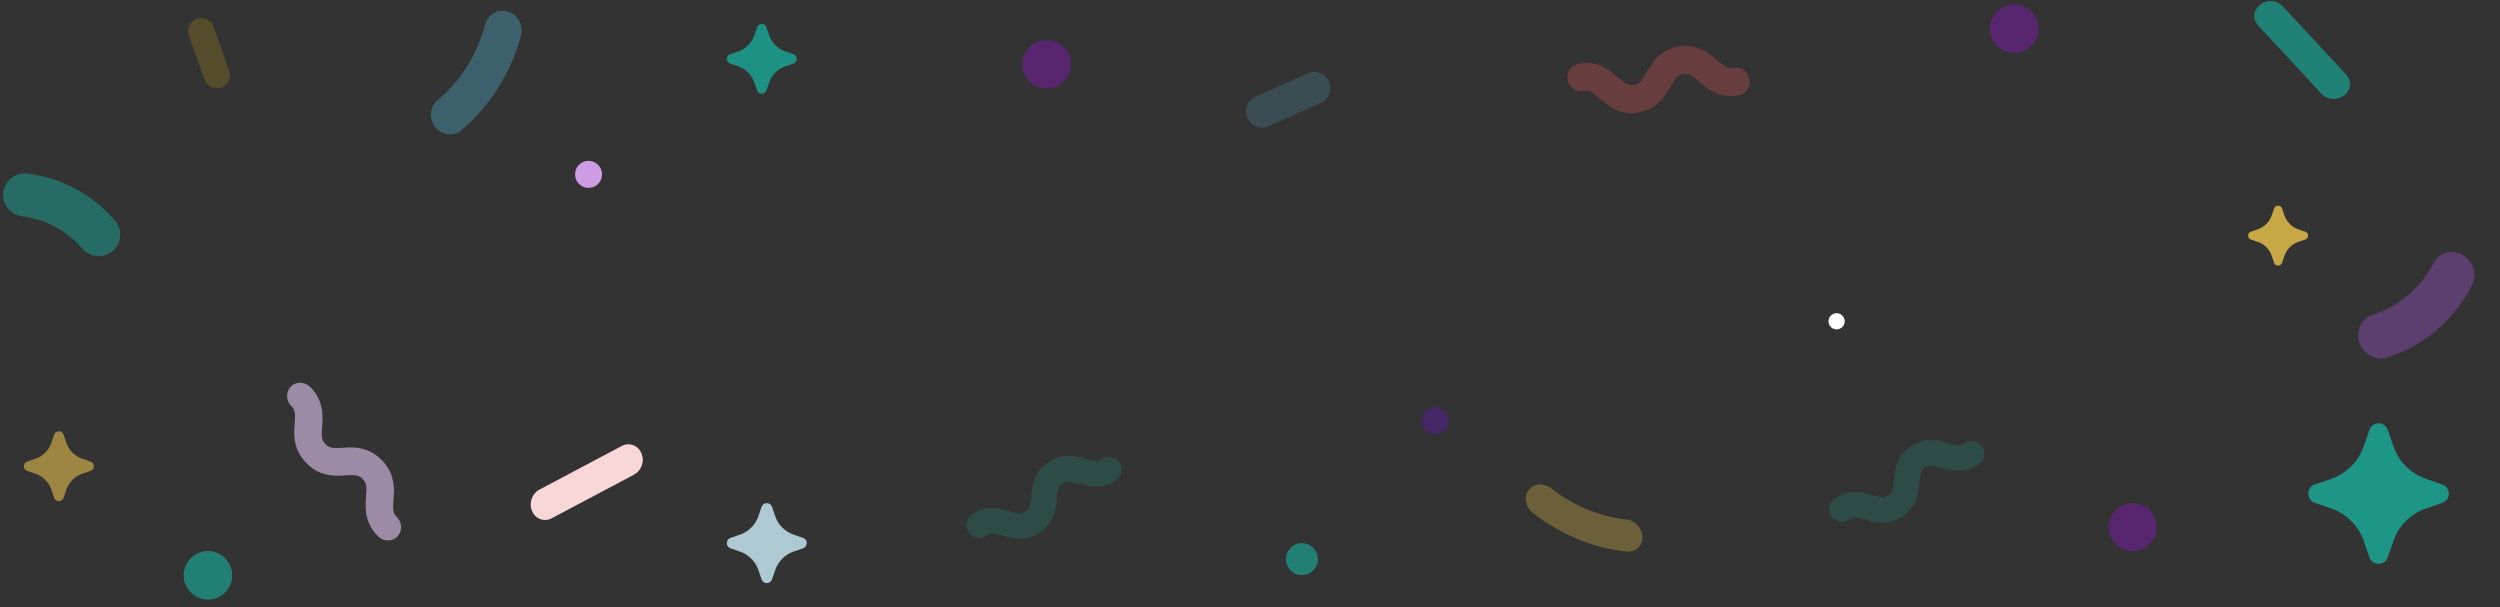 <svg width="313" height="76" fill="none" xmlns="http://www.w3.org/2000/svg"><rect width="100%" height="100%" fill="#333333" stroke="none"/><path opacity=".56" d="M292.19 12.383a2.104 2.104 0 0 1-1.539-.658l-7.921-8.519c-.728-.781-.621-1.96.23-2.617.85-.67 2.132-.57 2.847.211l7.921 8.52c.729.78.621 1.959-.229 2.616a2.102 2.102 0 0 1-1.309.447Z" fill="#13C1AC"/><path d="M80.395 58.121a2.103 2.103 0 0 1-1.033 1.316l-10.28 5.446c-.943.502-2.053.093-2.468-.898-.426-.995.001-2.207.941-2.696l10.28-5.446c.943-.502 2.053-.093 2.467.898a2.1 2.1 0 0 1 .093 1.38Z" fill="#FAD7D7"/><path opacity=".3" d="M57.261 16.62c-.92.42-2.059.163-2.751-.696-.834-1.032-.716-2.524.258-3.352 2.908-2.464 4.982-5.763 5.995-9.539a2.228 2.228 0 0 1 2.843-1.576c1.235.386 1.954 1.72 1.619 2.983-1.253 4.692-3.836 8.79-7.455 11.856a2.051 2.051 0 0 1-.509.325Z" fill="#56CCF2"/><path opacity=".3" d="M191.515 63.809c-.58-.735-.657-1.745-.125-2.451.64-.85 1.901-.944 2.832-.216 2.772 2.173 6.02 3.522 9.392 3.898 1.127.124 2.028 1.124 2.024 2.233-.005 1.11-.923 1.901-2.05 1.778-4.189-.463-8.226-2.144-11.675-4.848a2.208 2.208 0 0 1-.398-.395Z" fill="#F2C94C"/><path d="M2.665 21.744c.253-.04.512-.04.763-.012 4.338.55 8.12 2.584 10.97 5.886a2.695 2.695 0 0 1-.28 3.803 2.695 2.695 0 0 1-3.803-.28c-1.964-2.284-4.579-3.683-7.564-4.067a2.7 2.7 0 0 1-2.34-3.016 2.708 2.708 0 0 1 2.254-2.314Z" fill="#13C1AC" fill-opacity=".4"/><path d="M298.781 44.794c-1.362.387-2.855-.435-3.363-1.874-.517-1.465.197-3.031 1.581-3.483 3.374-1.09 6.044-3.36 7.727-6.564.697-1.312 2.31-1.74 3.629-.943 1.319.798 1.814 2.504 1.121 3.83-2.307 4.393-5.971 7.515-10.606 9.008l-.089.026Z" fill="#B355ED" fill-opacity=".4" opacity=".8"/><g opacity=".29"><path opacity=".59" d="M229.227 64.525a1.59 1.59 0 0 1 .478-2.118c1.811-1.24 3.473-.765 4.698-.424 1.093.306 1.495.377 2.016.018.528-.363.603-.758.714-1.886.117-1.26.286-2.985 2.09-4.22 1.804-1.236 3.473-.766 4.691-.422 1.093.307 1.495.378 2.017.019a1.599 1.599 0 0 1 2.22.417c.512.719.311 1.723-.416 2.22-1.805 1.236-3.474.766-4.692.421-1.093-.306-1.495-.377-2.016-.018-.528.363-.603.758-.714 1.886-.116 1.26-.286 2.985-2.09 4.22-1.804 1.236-3.473.766-4.691.421-1.093-.306-1.495-.377-2.023-.014a1.6 1.6 0 0 1-2.221-.417 5.585 5.585 0 0 0-.061-.103Z" fill="#13C1AC"/></g><g opacity=".29"><path opacity=".59" d="M121.227 66.525a1.59 1.59 0 0 1 .478-2.118c1.811-1.24 3.473-.765 4.698-.424 1.093.306 1.495.377 2.016.018.528-.363.603-.758.714-1.886.117-1.26.286-2.985 2.09-4.22 1.804-1.236 3.473-.766 4.691-.422 1.093.307 1.495.378 2.017.019a1.599 1.599 0 0 1 2.22.417c.512.719.311 1.723-.416 2.22-1.805 1.236-3.474.766-4.692.421-1.093-.306-1.495-.377-2.016-.018-.528.363-.603.758-.714 1.886-.116 1.26-.286 2.985-2.09 4.22-1.804 1.236-3.473.766-4.691.421-1.093-.306-1.495-.377-2.023-.014a1.6 1.6 0 0 1-2.221-.417 5.585 5.585 0 0 0-.061-.103Z" fill="#13C1AC"/></g><g opacity=".99"><path opacity=".59" d="M49.635 67.277c-.667.565-1.69.504-2.338-.166-1.701-1.74-1.562-3.6-1.47-4.969.086-1.222.074-1.665-.418-2.165-.498-.507-.93-.523-2.145-.458-1.354.08-3.212.181-4.907-1.552-1.696-1.733-1.563-3.6-1.464-4.962.086-1.222.073-1.665-.419-2.165-.683-.699-.702-1.798-.043-2.45.648-.666 1.751-.614 2.434.085 1.695 1.733 1.563 3.6 1.463 4.962-.085 1.222-.073 1.665.42 2.165.497.507.93.523 2.144.458 1.355-.081 3.212-.181 4.907 1.552 1.696 1.733 1.563 3.6 1.464 4.962-.085 1.222-.073 1.665.425 2.172.683.698.702 1.797.043 2.45a37.55 37.55 0 0 1-.096.08Z" fill="#E7C9F9"/></g><path opacity=".29" d="M196.257 9.848a1.74 1.74 0 0 1 1.443-1.89c2.37-.405 3.807.827 4.87 1.727.949.805 1.316 1.06 1.999.94.692-.12.947-.478 1.573-1.55.692-1.2 1.65-2.84 4.011-3.245 2.36-.405 3.807.827 4.861 1.727.948.805 1.316 1.06 1.999.94a1.753 1.753 0 0 1 2.02 1.43c.18.95-.48 1.858-1.431 2.02-2.361.405-3.807-.826-4.862-1.726-.948-.805-1.315-1.06-1.998-.94-.692.119-.947.478-1.573 1.55-.693 1.2-1.65 2.84-4.011 3.245-2.361.404-3.807-.827-4.861-1.727-.949-.805-1.316-1.06-2.008-.94a1.753 1.753 0 0 1-2.02-1.43l-.012-.131Z" fill="#EB5757"/><path fill-rule="evenodd" clip-rule="evenodd" d="m100.533 67.34-1.16-.399a3.732 3.732 0 0 1-2.314-2.313l-.4-1.16a.698.698 0 0 0-.655-.468.698.698 0 0 0-.656.467l-.4 1.16a3.725 3.725 0 0 1-2.32 2.314l-1.16.4a.698.698 0 0 0-.468.655c0 .294.188.558.467.656l1.16.4a3.755 3.755 0 0 1 2.322 2.32l.4 1.16a.698.698 0 0 0 .655.468.698.698 0 0 0 .655-.467l.4-1.16a3.761 3.761 0 0 1 2.313-2.322l1.161-.4a.699.699 0 0 0 .467-.655.679.679 0 0 0-.467-.655Z" fill="#CCF0FB" opacity=".8"/><path opacity=".78" fill-rule="evenodd" clip-rule="evenodd" d="m288.617 29.006-.864-.297a2.825 2.825 0 0 1-1.741-1.74l-.296-.864a.511.511 0 0 0-.5-.351.535.535 0 0 0-.499.35l-.297.864a2.821 2.821 0 0 1-1.741 1.741l-.863.297a.506.506 0 0 0-.351.486c0 .216.135.418.351.499l.863.297a2.79 2.79 0 0 1 1.741 1.74l.297.864a.51.51 0 0 0 .499.351.537.537 0 0 0 .5-.35l.296-.864a2.792 2.792 0 0 1 1.741-1.741l.864-.297a.51.51 0 0 0 .351-.5.506.506 0 0 0-.351-.485Z" fill="#F2C94C"/><path opacity=".69" fill-rule="evenodd" clip-rule="evenodd" d="m305.77 60.655-2.039-.705a6.583 6.583 0 0 1-4.078-4.08l-.705-2.041a1.221 1.221 0 0 0-1.149-.829c-.519 0-.989.334-1.149.829l-.705 2.04a6.584 6.584 0 0 1-4.078 4.081l-2.039.705a1.211 1.211 0 0 0 0 2.3l2.039.705a6.583 6.583 0 0 1 4.078 4.081l.705 2.04c.173.495.63.817 1.149.817s.989-.334 1.149-.816l.705-2.04a6.584 6.584 0 0 1 4.078-4.082l2.039-.705c.494-.173.828-.63.828-1.15 0-.52-.334-.977-.828-1.15Z" fill="#13C1AC"/><g opacity=".67"><path opacity=".82" fill-rule="evenodd" clip-rule="evenodd" d="m11.34 57.792-1.013-.351a3.245 3.245 0 0 1-2.024-2.024l-.35-1.012a.6.6 0 0 0-.58-.405.626.626 0 0 0-.581.405l-.351 1.012a3.245 3.245 0 0 1-2.024 2.024l-1.012.35a.6.6 0 0 0-.405.581c0 .27.162.486.405.58l1.012.351c.958.324 1.7 1.08 2.024 2.024l.35 1.012a.6.6 0 0 0 .581.405.626.626 0 0 0 .58-.405l.351-1.012a3.245 3.245 0 0 1 2.024-2.024l1.012-.35a.6.6 0 0 0 .405-.58.6.6 0 0 0-.405-.581Z" fill="#F2C94C"/></g><path opacity=".54" d="M26.036 75.072a3.036 3.036 0 1 0 0-6.072 3.036 3.036 0 0 0 0 6.072ZM163 68a2 2 0 1 1 0 4 2 2 0 0 1 0-4Z" fill="#13C1AC"/><path opacity=".67" fill-rule="evenodd" clip-rule="evenodd" d="m99.34 6.792-1.013-.351a3.244 3.244 0 0 1-2.024-2.024l-.35-1.012a.6.6 0 0 0-.58-.405.626.626 0 0 0-.581.405l-.351 1.012a3.244 3.244 0 0 1-2.024 2.024l-1.012.35a.6.6 0 0 0-.405.581c0 .27.162.486.405.58l1.012.351c.958.324 1.7 1.08 2.024 2.024l.35 1.012a.6.6 0 0 0 .581.405.626.626 0 0 0 .58-.405l.351-1.012a3.245 3.245 0 0 1 2.024-2.024l1.013-.35a.6.6 0 0 0 .404-.581.6.6 0 0 0-.404-.58Z" fill="#13C1AC"/><g opacity=".41"><path opacity=".41" d="M158.027 15.979a2.027 2.027 0 0 1-1.849-1.201 2.016 2.016 0 0 1 1.026-2.672l6.517-2.928a2.016 2.016 0 0 1 2.672 1.025 2.016 2.016 0 0 1-1.025 2.672l-6.518 2.928a2.01 2.01 0 0 1-.823.176Z" fill="#56CCF2"/><path opacity=".41" d="M23.553 3.789a1.649 1.649 0 0 1 1.094-1.421 1.64 1.64 0 0 1 2.1 1.004l1.952 5.475a1.64 1.64 0 0 1-1.005 2.1 1.64 1.64 0 0 1-2.1-1.004l-1.952-5.475a1.634 1.634 0 0 1-.089-.68Z" fill="#FFC900"/></g><path d="M229.91 41.238a1.012 1.012 0 1 0 0-2.023 1.012 1.012 0 0 0 0 2.023Z" fill="#fff"/><path d="M73.687 23.518a1.687 1.687 0 1 0 0-3.374 1.687 1.687 0 0 0 0 3.374Z" fill="#CE9CE5"/><path opacity=".36" d="M179.687 54.373a1.687 1.687 0 1 0 0-3.374 1.687 1.687 0 0 0 0 3.374Z" fill="#6013C1"/><path opacity=".42" d="M267 69a3 3 0 1 0 0-6 3 3 0 0 0 0 6ZM131.036 11.072a3.036 3.036 0 1 0 0-6.072 3.036 3.036 0 0 0 0 6.072ZM252.087 6.63a3.036 3.036 0 1 0 0-6.07 3.036 3.036 0 0 0 0 6.07Z" fill="#8913C1"/></svg>